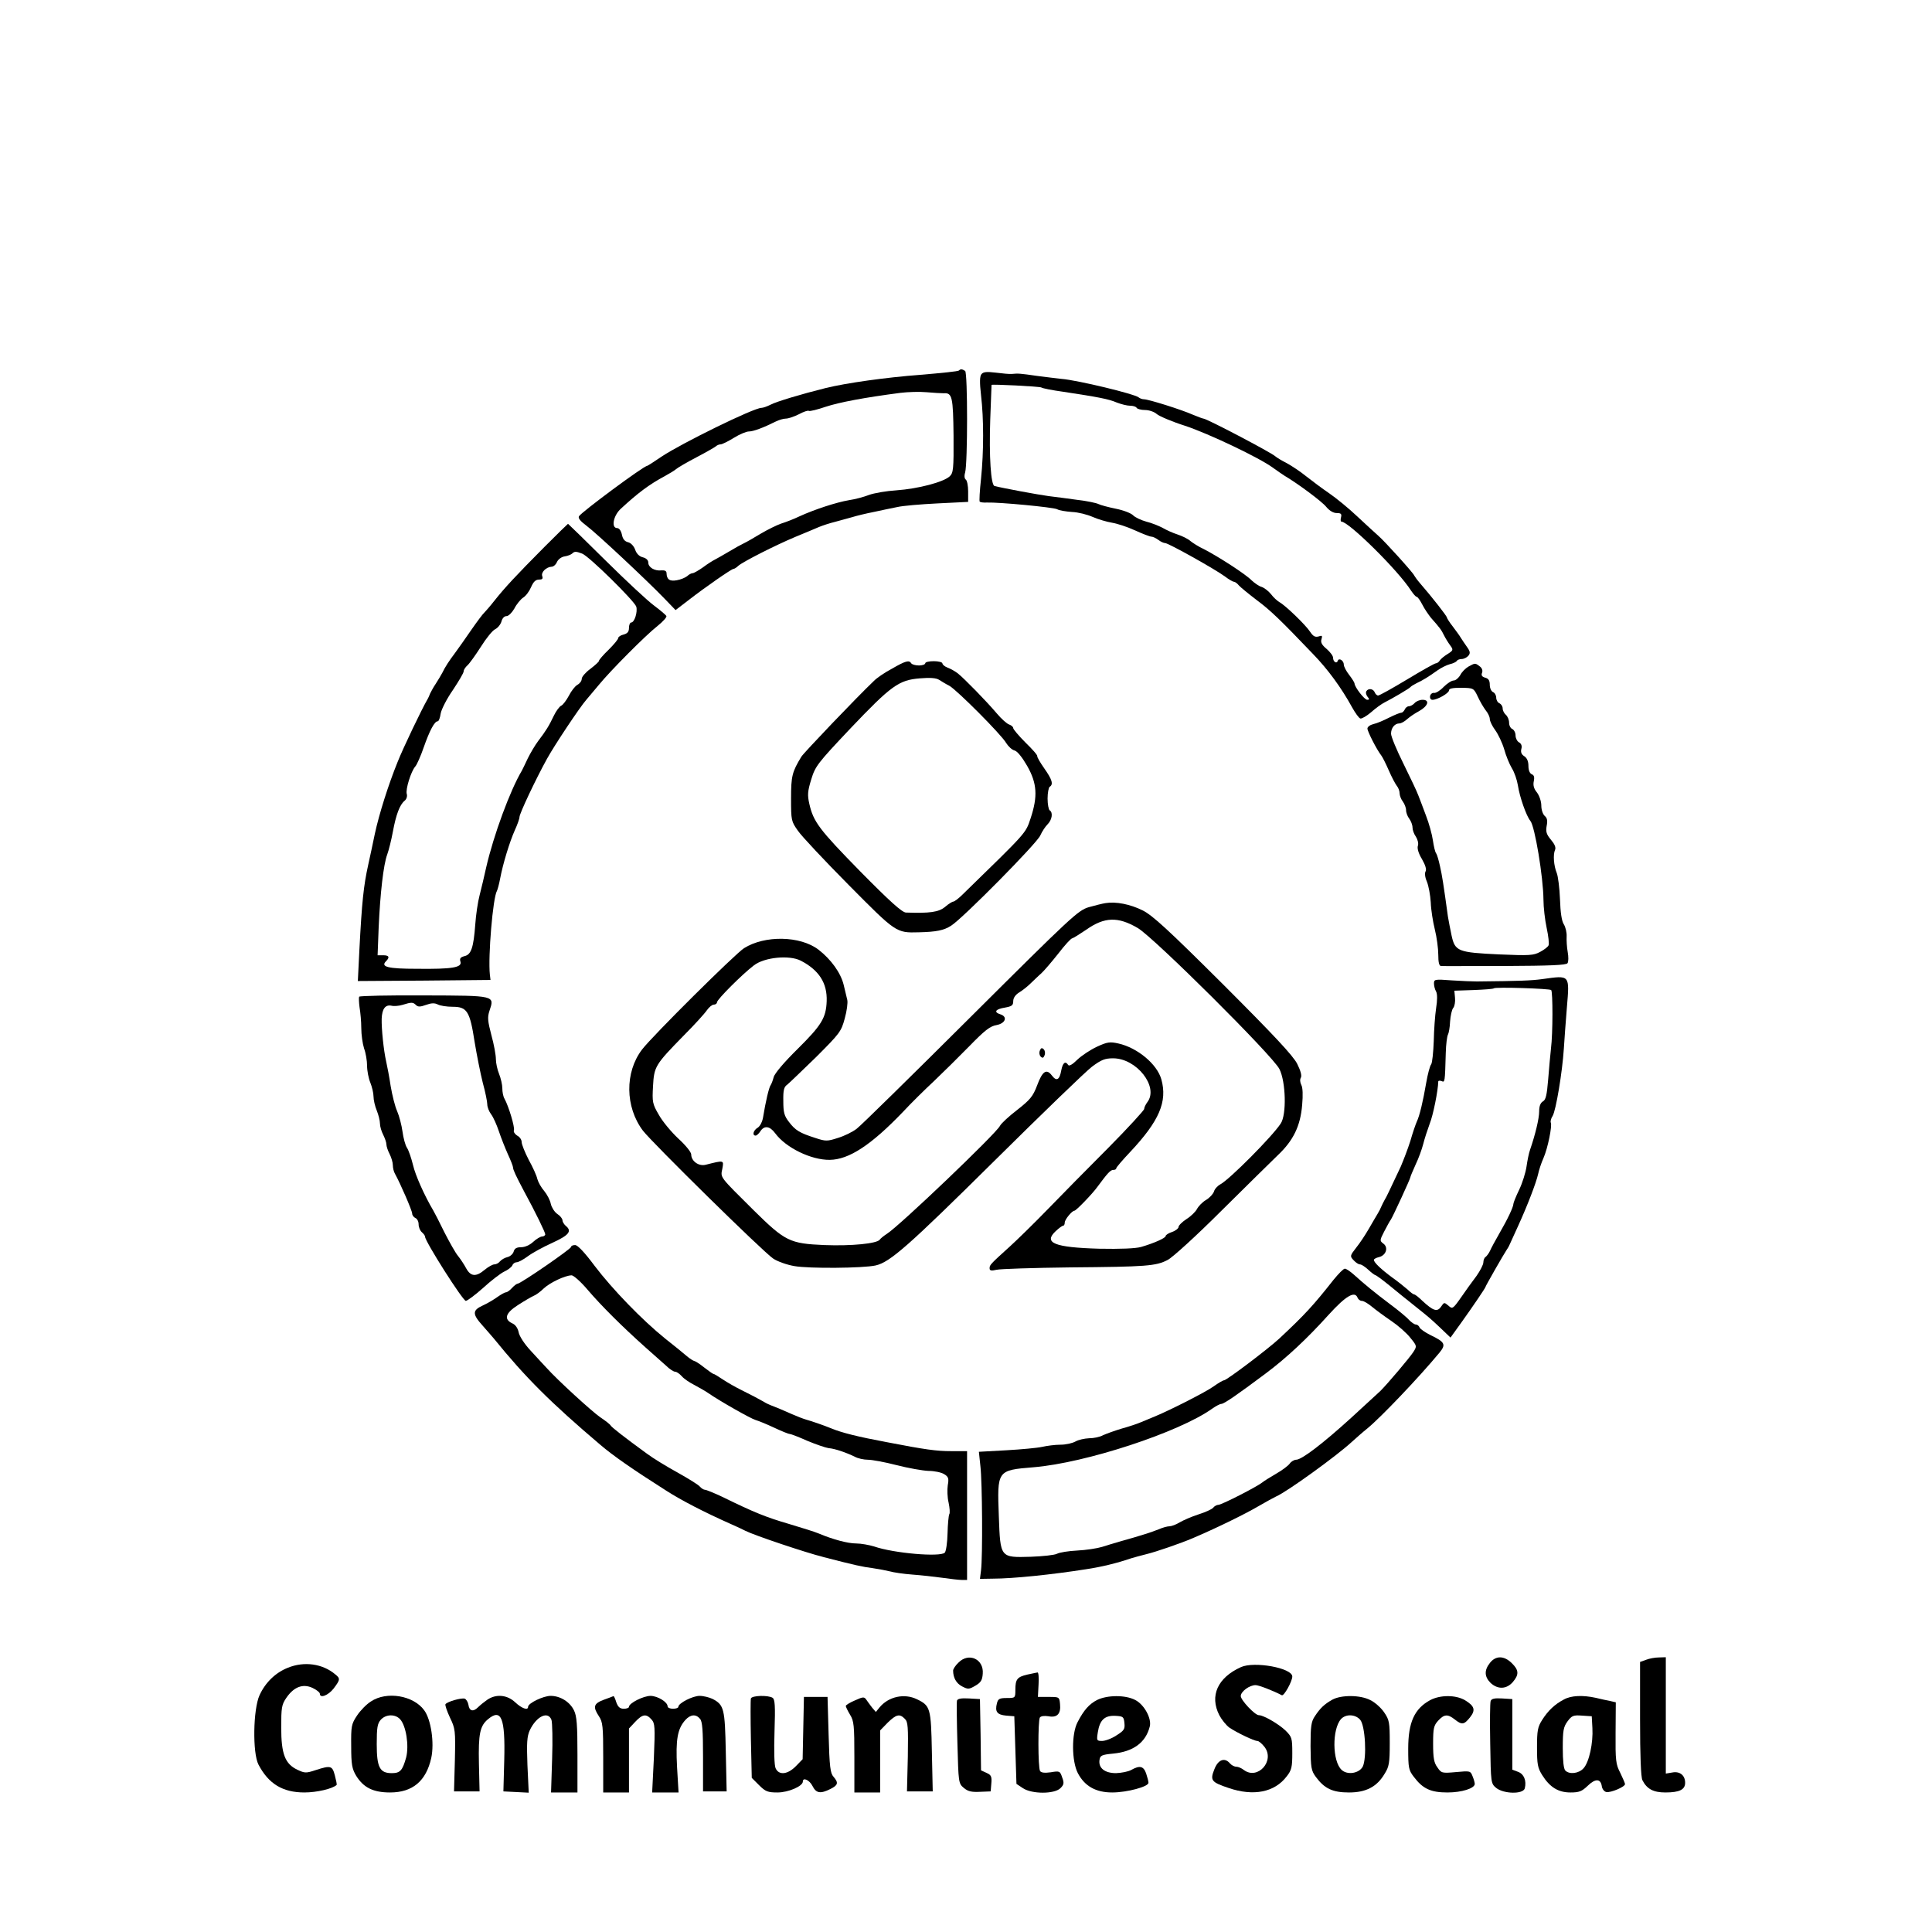  <svg  version="1.0" xmlns="http://www.w3.org/2000/svg"  width="900pt" height="900pt" viewBox="0 0 900 900"  preserveAspectRatio="xMidYMid meet">  <g transform="translate(0,900) scale(0.1,-0.1)" fill="#000000" stroke="none"> <path d="M4467 7274 c-3 -4 -84 -12 -179 -20 -160 -12 -346 -38 -443 -62 -109 -27 -229 -63 -255 -77 -16 -8 -35 -15 -43 -15 -36 0 -372 -165 -465 -227 -35 -24 -65 -43 -67 -43 -16 0 -306 -215 -318 -235 -5 -9 7 -23 35 -44 46 -34 279 -252 364 -340 l51 -53 64 49 c72 56 197 143 206 143 4 0 14 6 22 14 23 20 173 96 266 135 44 18 94 39 110 46 17 7 50 18 75 24 25 7 61 17 80 22 19 6 64 17 100 24 36 8 85 18 110 23 25 6 109 13 188 17 l142 7 0 49 c0 26 -5 51 -11 55 -6 4 -8 17 -3 33 12 44 12 465 0 473 -14 9 -21 10 -29 2z m-71 -106 c40 3 44 -17 46 -198 1 -156 -1 -173 -18 -189 -29 -27 -148 -58 -247 -65 -48 -3 -106 -13 -130 -22 -23 -9 -64 -20 -92 -24 -59 -10 -160 -43 -230 -75 -27 -13 -66 -28 -86 -34 -20 -7 -63 -28 -95 -47 -33 -20 -68 -40 -79 -45 -11 -5 -42 -22 -70 -39 -27 -16 -57 -33 -65 -37 -8 -4 -33 -19 -54 -35 -21 -15 -44 -28 -49 -28 -6 0 -18 -6 -26 -14 -9 -7 -30 -16 -48 -19 -33 -6 -47 3 -48 33 0 10 -8 14 -23 13 -32 -4 -62 14 -62 36 0 12 -10 21 -26 25 -16 4 -29 17 -35 35 -6 17 -20 32 -33 35 -16 4 -25 15 -29 36 -4 18 -13 30 -22 30 -29 0 -18 59 18 91 78 72 131 112 202 150 22 12 47 27 55 34 8 7 51 32 95 55 44 23 84 46 90 51 5 5 15 9 22 9 7 0 35 14 61 30 27 17 59 30 70 30 21 0 67 17 125 46 16 8 37 14 48 14 11 0 38 9 60 20 22 12 43 19 47 16 4 -3 40 6 78 19 64 21 180 43 349 65 33 4 87 6 120 3 33 -3 70 -5 81 -5z"/> <path d="M4572 7257 c-8 -10 -9 -37 -2 -98 13 -110 13 -262 0 -389 -6 -56 -9 -105 -6 -107 3 -3 18 -5 33 -4 58 2 309 -22 327 -31 10 -6 42 -11 70 -13 28 -1 71 -12 96 -23 25 -11 66 -23 90 -27 25 -4 73 -20 108 -36 35 -16 69 -29 76 -29 7 0 21 -7 32 -15 10 -8 25 -15 32 -15 15 0 235 -123 279 -156 17 -13 36 -24 41 -24 5 0 16 -8 23 -17 8 -9 46 -40 84 -69 62 -46 110 -92 260 -249 72 -74 134 -160 183 -249 15 -27 32 -51 39 -53 6 -2 29 11 50 29 21 19 49 39 63 46 36 18 114 64 120 71 3 4 16 12 30 19 30 14 54 29 96 59 17 12 43 25 58 29 14 3 29 10 32 15 3 5 13 9 23 9 10 0 24 7 31 15 10 12 9 20 -6 41 -11 15 -23 34 -29 43 -5 9 -22 32 -37 52 -16 20 -28 40 -28 43 0 6 -70 96 -125 159 -13 15 -25 32 -27 36 -4 12 -137 159 -167 185 -13 11 -57 52 -98 90 -40 38 -99 86 -131 108 -31 21 -79 57 -107 79 -27 22 -68 49 -90 61 -22 11 -47 26 -55 33 -22 19 -319 175 -334 175 -3 0 -25 8 -49 18 -54 24 -207 72 -228 72 -8 0 -19 4 -25 9 -16 15 -284 80 -359 86 -22 2 -74 9 -115 14 -76 11 -87 12 -117 9 -10 -1 -43 2 -74 6 -42 5 -58 4 -67 -7z m279 -62 c5 -4 51 -13 102 -20 165 -25 212 -34 249 -50 21 -8 48 -15 62 -15 14 0 28 -4 31 -10 3 -5 21 -10 39 -10 18 0 43 -8 55 -19 12 -10 70 -35 130 -54 112 -37 349 -150 411 -196 19 -14 43 -30 52 -36 66 -39 177 -122 196 -146 15 -18 33 -29 49 -29 20 0 24 -4 20 -20 -3 -11 -2 -20 2 -20 34 0 265 -228 324 -321 11 -16 22 -29 26 -29 5 0 16 -16 27 -37 10 -20 29 -47 40 -61 41 -46 49 -57 61 -82 7 -14 20 -35 29 -47 15 -20 14 -23 -13 -40 -15 -9 -32 -23 -36 -30 -4 -7 -13 -13 -18 -13 -6 0 -66 -34 -134 -75 -68 -41 -129 -75 -135 -75 -6 0 -13 7 -16 15 -7 17 -30 20 -39 5 -4 -6 -1 -17 5 -25 10 -12 10 -15 -1 -15 -13 0 -59 60 -59 76 0 4 -11 22 -25 40 -14 18 -25 39 -25 48 0 19 -23 33 -28 18 -5 -16 -22 -5 -22 14 0 9 -14 27 -30 41 -22 18 -29 31 -24 45 5 17 3 19 -14 13 -16 -4 -25 1 -39 22 -20 31 -115 123 -143 138 -10 6 -28 22 -39 37 -12 15 -32 30 -44 34 -12 3 -33 18 -47 31 -27 28 -154 110 -222 145 -24 11 -52 29 -63 38 -11 10 -38 23 -59 30 -22 7 -53 21 -70 31 -17 9 -51 23 -76 29 -25 7 -52 20 -61 29 -9 10 -45 24 -80 31 -35 7 -72 17 -82 22 -10 5 -52 14 -95 19 -42 6 -104 14 -137 18 -52 7 -218 38 -252 47 -17 4 -26 136 -20 311 3 87 6 159 6 160 2 4 223 -7 232 -12z"/> <path d="M2537 6453 c-138 -139 -184 -189 -232 -249 -21 -27 -44 -53 -50 -59 -6 -5 -33 -41 -60 -80 -26 -38 -60 -86 -74 -105 -30 -40 -47 -66 -61 -95 -6 -11 -19 -33 -30 -50 -11 -16 -22 -37 -26 -45 -3 -8 -9 -22 -14 -30 -25 -43 -112 -224 -138 -290 -43 -106 -86 -242 -106 -335 -9 -44 -23 -109 -31 -145 -21 -96 -29 -167 -41 -398 l-7 -142 309 2 309 3 -3 25 c-9 83 14 359 33 390 3 6 10 31 15 58 13 69 44 170 68 224 12 26 22 54 22 62 0 16 76 177 128 271 34 62 153 241 184 276 13 15 39 46 58 69 54 66 219 232 273 274 26 21 45 42 41 47 -3 5 -29 27 -57 48 -29 21 -130 115 -226 210 -95 94 -174 171 -175 171 -1 0 -50 -48 -109 -107z m175 -32 c32 -12 243 -220 252 -247 7 -24 -8 -74 -24 -74 -5 0 -10 -11 -10 -25 0 -18 -7 -26 -25 -31 -14 -3 -25 -11 -25 -16 0 -6 -20 -30 -45 -55 -25 -24 -45 -47 -45 -52 0 -4 -18 -20 -40 -37 -22 -16 -40 -37 -40 -46 0 -10 -9 -22 -20 -28 -11 -6 -29 -29 -40 -51 -12 -22 -27 -42 -35 -46 -8 -3 -24 -24 -35 -47 -23 -48 -35 -68 -73 -118 -15 -20 -36 -56 -48 -80 -11 -24 -24 -50 -28 -58 -55 -92 -132 -302 -166 -450 -9 -41 -23 -100 -31 -131 -8 -30 -17 -91 -20 -135 -8 -108 -19 -141 -50 -148 -19 -5 -24 -11 -19 -26 8 -27 -38 -35 -203 -33 -135 0 -170 9 -144 35 19 19 14 28 -13 28 l-26 0 5 131 c7 156 22 291 40 339 7 19 19 67 26 105 15 81 32 126 55 145 9 7 13 21 10 31 -7 21 20 107 40 129 7 8 25 48 39 89 27 77 50 121 65 121 5 0 11 16 14 37 4 20 29 69 57 109 27 41 50 79 50 87 0 7 8 19 18 28 9 8 37 47 62 86 25 40 55 77 67 82 12 6 25 22 29 36 4 15 13 25 24 25 9 0 25 16 36 35 10 20 29 43 41 51 13 8 29 30 37 49 11 25 21 35 37 35 15 0 19 4 15 16 -7 18 19 43 44 44 8 0 20 10 25 23 6 12 21 23 35 25 14 2 29 8 35 13 11 11 18 11 47 0z"/> <path d="M4155 5885 c-34 -18 -72 -44 -85 -58 -79 -75 -327 -335 -337 -352 -43 -71 -48 -90 -48 -195 0 -102 1 -106 32 -150 17 -25 123 -138 236 -252 221 -223 221 -224 327 -221 83 2 117 9 151 31 53 33 400 384 415 420 8 18 23 41 34 52 21 21 26 55 10 65 -5 3 -10 28 -10 55 0 27 5 52 10 55 18 11 11 34 -25 85 -19 27 -34 53 -33 57 2 5 -23 33 -55 64 -31 31 -57 62 -57 67 0 6 -8 13 -19 17 -10 3 -36 26 -57 51 -51 60 -153 164 -182 187 -13 10 -34 22 -48 27 -13 5 -24 14 -24 20 0 5 -18 10 -40 10 -22 0 -40 -4 -40 -10 0 -5 -13 -10 -29 -10 -17 0 -33 5 -36 10 -10 16 -26 12 -90 -25z m268 -80 c35 -20 241 -226 264 -266 10 -16 27 -32 39 -35 13 -3 36 -32 59 -72 46 -81 50 -141 16 -244 -24 -71 -13 -59 -317 -355 -18 -18 -38 -33 -43 -33 -5 0 -23 -11 -39 -25 -29 -24 -71 -30 -182 -26 -18 1 -74 51 -213 192 -192 196 -218 231 -237 315 -9 40 -8 58 9 113 19 62 29 75 181 236 192 202 227 227 325 235 48 4 76 2 90 -7 11 -7 32 -20 48 -28z"/> <path d="M6841 5895 c-14 -8 -31 -25 -38 -39 -8 -14 -22 -26 -31 -26 -10 0 -31 -14 -47 -30 -16 -17 -36 -29 -44 -28 -8 2 -17 -5 -19 -14 -2 -11 3 -18 11 -18 23 0 77 31 77 44 0 9 17 12 57 12 57 -1 58 -1 77 -41 10 -22 27 -51 37 -64 11 -13 19 -31 19 -40 0 -10 11 -33 25 -52 14 -19 33 -59 42 -89 8 -30 25 -71 36 -89 12 -19 24 -55 28 -80 8 -53 39 -142 58 -165 21 -25 60 -262 61 -366 0 -36 7 -96 15 -133 8 -37 12 -73 9 -80 -2 -7 -20 -21 -39 -31 -31 -17 -50 -18 -191 -12 -192 9 -206 14 -222 88 -6 29 -14 69 -17 88 -21 153 -27 191 -37 235 -6 28 -14 55 -18 60 -5 6 -11 33 -15 60 -4 28 -18 79 -32 115 -13 36 -30 79 -36 95 -6 17 -37 82 -69 147 -32 64 -58 127 -58 140 0 27 17 48 39 48 8 0 24 9 35 19 12 11 37 28 56 38 43 24 52 53 17 53 -14 0 -30 -7 -37 -15 -7 -8 -19 -15 -27 -15 -7 0 -16 -7 -19 -15 -4 -8 -11 -15 -16 -15 -6 0 -31 -10 -57 -23 -25 -13 -58 -27 -73 -30 -16 -4 -28 -13 -28 -21 0 -13 43 -98 65 -126 6 -8 22 -40 35 -70 13 -30 30 -62 37 -71 7 -8 13 -24 13 -35 0 -10 7 -28 15 -38 8 -11 15 -29 15 -40 0 -12 7 -30 15 -40 8 -11 15 -29 15 -41 0 -11 7 -31 16 -43 8 -13 13 -31 9 -42 -4 -12 3 -36 19 -62 16 -28 22 -48 17 -57 -5 -8 -3 -28 6 -48 8 -20 16 -63 18 -97 1 -33 10 -90 19 -126 9 -36 16 -89 16 -117 0 -36 4 -53 13 -53 6 -1 140 0 297 0 210 1 286 4 292 13 5 7 5 30 1 52 -4 22 -6 55 -5 73 1 18 -5 43 -13 56 -10 15 -16 55 -18 117 -2 52 -9 107 -15 122 -14 34 -18 86 -8 108 5 11 -2 27 -19 47 -21 25 -25 38 -20 65 5 24 2 37 -9 46 -9 8 -16 29 -16 48 0 20 -9 46 -20 61 -15 18 -19 34 -15 53 4 19 1 28 -9 32 -10 4 -16 19 -16 39 0 22 -7 37 -19 45 -13 8 -18 19 -14 34 4 14 0 25 -11 31 -9 5 -16 20 -16 32 0 13 -7 26 -15 30 -8 3 -15 16 -15 29 0 14 -7 30 -15 37 -8 7 -15 20 -15 30 0 10 -7 20 -15 24 -8 3 -15 15 -15 26 0 11 -7 23 -15 26 -8 4 -15 18 -15 34 0 20 -6 29 -21 33 -15 4 -20 11 -15 23 4 10 0 22 -11 30 -21 16 -21 16 -52 -1z"/> <path d="M5150 4793 c-14 -2 -49 -11 -78 -19 -50 -15 -79 -42 -550 -511 -273 -272 -512 -507 -531 -521 -19 -15 -58 -34 -88 -43 -49 -16 -57 -16 -105 0 -72 23 -93 35 -123 75 -22 28 -26 45 -26 97 -1 50 3 66 18 76 10 8 70 66 135 129 110 110 117 119 133 179 10 35 15 74 12 87 -3 13 -11 45 -17 71 -14 56 -59 118 -117 163 -85 65 -250 68 -347 7 -41 -26 -426 -408 -475 -472 -81 -106 -79 -268 4 -378 42 -55 561 -566 607 -596 19 -13 63 -29 99 -35 67 -12 319 -10 378 3 67 15 153 91 551 485 223 221 428 419 457 441 43 32 60 39 98 39 110 0 214 -133 160 -204 -8 -11 -15 -25 -15 -32 0 -6 -75 -88 -167 -181 -93 -93 -220 -222 -283 -287 -63 -65 -142 -142 -175 -172 -93 -84 -95 -87 -95 -102 0 -11 7 -13 33 -7 17 4 172 9 342 11 356 3 400 6 455 35 23 12 135 114 249 228 114 113 233 230 264 260 72 68 105 136 113 234 4 45 3 81 -4 93 -6 12 -7 26 -2 34 5 9 -1 32 -17 64 -19 38 -109 134 -344 369 -257 256 -330 323 -376 346 -58 29 -125 42 -173 34z m150 -116 c75 -44 629 -595 660 -657 30 -59 34 -213 6 -254 -39 -60 -238 -260 -281 -283 -13 -7 -27 -22 -30 -34 -4 -11 -20 -29 -37 -39 -17 -10 -35 -29 -42 -42 -6 -12 -28 -34 -49 -47 -20 -13 -37 -30 -37 -37 0 -6 -13 -17 -30 -23 -16 -5 -30 -14 -30 -19 0 -9 -53 -33 -115 -51 -26 -7 -95 -10 -195 -8 -208 6 -261 27 -202 82 15 14 30 25 34 25 5 0 8 7 8 15 0 14 34 55 45 55 8 0 85 80 107 111 48 65 61 79 74 79 8 0 14 3 14 8 0 4 30 39 66 77 134 143 173 233 144 337 -20 71 -111 147 -200 167 -40 9 -52 7 -100 -15 -30 -14 -71 -41 -91 -60 -23 -23 -39 -32 -43 -25 -13 20 -25 11 -32 -24 -8 -46 -22 -54 -44 -25 -25 33 -44 21 -69 -47 -19 -50 -32 -66 -92 -113 -39 -30 -75 -63 -81 -75 -19 -37 -468 -466 -527 -503 -14 -9 -29 -21 -33 -27 -13 -18 -131 -30 -258 -25 -161 7 -182 17 -329 162 -161 160 -155 151 -146 194 7 40 9 40 -78 18 -32 -8 -67 17 -67 48 0 11 -27 44 -60 74 -33 31 -74 80 -91 111 -30 51 -31 60 -27 133 5 92 10 100 143 236 50 50 98 103 108 118 10 14 24 26 32 26 8 0 15 5 15 11 0 13 118 131 172 172 49 38 165 49 218 22 85 -44 124 -104 121 -189 -3 -78 -24 -112 -136 -223 -62 -61 -107 -114 -111 -131 -4 -15 -10 -31 -14 -37 -8 -10 -24 -80 -35 -148 -3 -21 -14 -43 -25 -50 -21 -12 -27 -37 -10 -37 5 0 15 9 22 20 18 28 44 25 69 -9 50 -68 168 -125 254 -124 90 1 193 69 340 222 38 41 104 106 145 144 41 39 116 113 165 163 72 74 97 94 128 99 41 8 52 39 17 50 -32 10 -23 24 20 31 33 6 40 10 40 30 0 15 10 30 28 41 15 9 39 28 53 42 15 14 37 36 50 47 13 12 49 54 79 92 30 39 59 71 65 71 5 1 34 19 65 40 85 60 148 62 240 8z"/> <path d="M4844 4106 c-4 -10 -2 -22 4 -28 8 -8 13 -7 18 6 4 10 2 22 -4 28 -8 8 -13 7 -18 -6z"/> <path d="M7185 4439 c-52 -7 -103 -9 -305 -11 -19 0 -72 2 -117 5 -79 6 -83 5 -83 -14 0 -11 4 -28 10 -38 6 -12 6 -40 0 -77 -5 -33 -10 -102 -11 -154 -2 -52 -7 -101 -12 -108 -6 -7 -16 -45 -23 -85 -15 -88 -31 -155 -44 -182 -5 -11 -19 -51 -30 -90 -12 -38 -33 -92 -45 -120 -52 -110 -66 -141 -75 -155 -5 -8 -11 -22 -15 -30 -3 -8 -11 -24 -18 -35 -7 -11 -25 -43 -41 -70 -16 -28 -42 -67 -59 -88 -28 -36 -29 -39 -12 -57 10 -11 23 -20 30 -20 7 0 24 -11 39 -25 15 -14 30 -25 33 -25 3 0 32 -21 64 -47 32 -27 84 -68 115 -93 75 -60 74 -59 126 -108 l45 -43 49 68 c58 81 114 164 114 168 0 4 84 151 100 175 6 8 13 22 16 30 4 8 20 44 36 79 43 94 84 201 93 241 4 19 15 53 25 75 20 45 42 153 34 166 -2 5 1 19 9 31 15 25 45 203 52 313 2 39 9 124 14 190 13 156 16 152 -114 134z m41 -51 c8 -9 8 -201 -1 -273 -3 -27 -9 -92 -13 -143 -6 -73 -11 -96 -25 -103 -11 -7 -17 -22 -17 -46 0 -34 -18 -108 -42 -178 -6 -16 -13 -52 -17 -80 -4 -27 -19 -76 -34 -107 -15 -31 -27 -61 -27 -66 0 -14 -26 -70 -65 -137 -19 -33 -39 -70 -44 -82 -5 -11 -15 -24 -20 -28 -6 -3 -11 -15 -11 -26 0 -10 -15 -39 -32 -63 -18 -24 -51 -69 -72 -100 -38 -54 -40 -55 -59 -38 -19 16 -20 16 -34 -5 -18 -26 -36 -20 -88 28 -16 16 -33 29 -37 29 -4 0 -18 10 -31 23 -14 12 -46 38 -73 57 -50 37 -84 69 -84 81 0 4 11 10 24 13 33 8 45 45 20 63 -17 13 -17 15 4 56 12 23 26 49 32 57 11 18 90 189 90 196 0 3 11 29 24 58 14 29 30 73 36 97 6 24 20 67 30 94 16 39 39 154 40 197 0 4 7 5 15 2 16 -7 16 -8 20 132 1 39 6 77 10 84 4 7 9 34 10 61 2 27 8 56 15 64 6 7 10 29 8 47 l-3 33 90 3 c49 2 92 5 94 8 7 7 259 -1 267 -8z"/> <path d="M1673 4357 c-2 -4 -1 -27 2 -50 4 -23 8 -66 8 -96 0 -31 6 -73 13 -95 8 -21 14 -58 14 -81 0 -23 7 -59 15 -78 8 -20 15 -49 15 -65 0 -16 7 -46 15 -65 8 -20 15 -47 15 -61 0 -13 7 -37 15 -52 8 -16 15 -36 15 -45 0 -9 7 -30 15 -45 8 -16 15 -39 15 -52 0 -12 4 -30 10 -40 25 -45 80 -172 80 -185 0 -8 7 -17 15 -21 8 -3 15 -16 15 -29 0 -14 7 -30 15 -37 8 -7 15 -16 15 -21 0 -22 176 -299 190 -299 8 1 44 28 80 60 36 33 80 67 98 76 18 8 36 22 39 30 3 8 12 14 20 14 8 0 32 13 52 28 20 15 71 43 113 62 79 36 94 55 63 80 -8 7 -15 19 -15 26 0 7 -11 21 -24 29 -13 9 -26 30 -30 46 -3 17 -17 44 -31 61 -14 16 -28 41 -32 56 -3 15 -21 55 -40 89 -18 35 -33 72 -33 83 0 11 -9 24 -21 30 -11 7 -18 18 -15 25 5 14 -25 113 -44 147 -6 10 -10 31 -10 48 0 17 -7 47 -15 67 -8 19 -15 51 -15 69 0 19 -9 69 -21 112 -17 65 -19 83 -9 113 24 72 30 71 -304 72 -164 1 -300 -2 -303 -6z m265 -39 c9 -9 20 -9 47 1 25 9 40 9 54 2 11 -6 42 -11 70 -11 67 0 80 -21 102 -164 10 -61 27 -146 38 -190 12 -43 21 -89 21 -101 0 -12 8 -33 18 -46 10 -13 26 -49 36 -79 10 -30 29 -78 42 -107 13 -28 24 -56 24 -62 0 -10 14 -40 49 -106 57 -105 101 -196 101 -205 0 -5 -7 -10 -14 -10 -8 0 -27 -11 -42 -25 -16 -15 -39 -25 -56 -25 -22 0 -31 -6 -35 -20 -3 -11 -16 -23 -29 -26 -13 -3 -28 -12 -35 -20 -6 -8 -18 -14 -26 -14 -8 0 -28 -11 -45 -25 -40 -34 -65 -32 -86 6 -9 17 -26 43 -38 58 -12 14 -40 64 -64 111 -23 47 -46 92 -51 100 -42 71 -84 165 -95 213 -8 32 -20 68 -28 80 -8 12 -17 46 -21 76 -4 29 -15 72 -25 95 -10 22 -23 75 -30 116 -6 41 -16 93 -21 115 -12 53 -22 151 -21 199 2 47 17 67 46 61 11 -3 35 -1 51 4 42 13 49 13 63 -1z"/> <path d="M2660 3191 c0 -9 -235 -171 -249 -171 -4 0 -16 -9 -26 -20 -10 -11 -22 -20 -28 -20 -5 0 -23 -10 -40 -22 -18 -13 -49 -31 -69 -40 -48 -22 -48 -40 0 -93 20 -23 44 -50 53 -61 146 -180 263 -297 495 -494 61 -52 150 -114 309 -215 69 -44 172 -98 305 -157 25 -11 53 -24 62 -29 41 -21 279 -101 366 -123 147 -38 180 -45 227 -51 28 -4 64 -11 80 -15 17 -5 64 -12 105 -15 41 -3 104 -10 140 -15 36 -5 76 -10 90 -10 l25 0 0 300 0 300 -75 0 c-67 0 -119 7 -300 42 -134 25 -209 44 -255 63 -39 16 -95 35 -120 42 -11 3 -40 14 -65 25 -45 20 -71 31 -100 42 -8 3 -23 10 -32 16 -34 19 -53 29 -103 54 -27 13 -67 36 -88 50 -21 14 -40 26 -44 26 -3 0 -22 14 -43 30 -21 17 -42 30 -46 30 -5 1 -21 11 -35 23 -14 12 -59 49 -100 81 -109 88 -246 230 -329 339 -46 62 -79 97 -91 97 -11 0 -19 -4 -19 -9z m78 -200 c65 -76 163 -173 267 -266 37 -33 81 -72 98 -87 16 -16 35 -28 42 -28 7 0 20 -9 31 -21 10 -12 37 -30 59 -41 22 -12 51 -28 65 -38 52 -36 196 -118 220 -125 14 -4 53 -20 87 -36 34 -16 66 -29 72 -29 5 0 42 -14 82 -32 41 -17 85 -32 99 -34 29 -2 83 -21 122 -40 14 -8 42 -14 61 -14 19 0 79 -11 133 -25 55 -14 122 -26 149 -27 28 0 60 -7 73 -15 20 -12 23 -20 17 -52 -3 -20 -2 -57 4 -81 5 -24 7 -49 3 -54 -3 -6 -7 -46 -8 -89 -1 -44 -7 -84 -13 -90 -21 -21 -237 -3 -329 29 -23 7 -61 14 -84 14 -39 0 -109 19 -173 46 -16 7 -79 27 -140 45 -106 31 -161 53 -310 126 -38 18 -75 33 -81 33 -6 0 -17 7 -24 15 -6 8 -53 37 -103 65 -51 28 -115 67 -143 88 -106 77 -163 122 -169 131 -3 6 -25 23 -49 39 -38 26 -199 173 -250 230 -12 12 -44 48 -73 79 -30 32 -54 69 -57 87 -4 19 -15 35 -29 41 -41 19 -33 48 25 85 29 19 62 38 73 43 11 4 33 20 48 35 29 27 98 60 129 61 9 1 44 -30 76 -68z"/> <path d="M6212 3038 c-93 -118 -133 -162 -253 -274 -53 -49 -245 -194 -257 -194 -5 0 -27 -13 -48 -28 -36 -26 -197 -108 -271 -139 -18 -7 -47 -20 -65 -27 -18 -8 -60 -22 -93 -31 -33 -10 -72 -24 -87 -31 -14 -8 -43 -14 -65 -14 -21 -1 -49 -7 -63 -15 -14 -8 -45 -15 -70 -15 -25 0 -63 -5 -85 -10 -22 -5 -97 -12 -168 -16 l-127 -7 7 -66 c9 -74 11 -424 3 -486 l-5 -40 60 1 c93 0 277 19 435 44 68 10 143 28 210 51 14 4 45 13 70 19 46 11 161 51 215 74 106 45 242 111 310 151 33 19 69 39 80 44 51 22 279 187 350 252 22 20 56 50 75 65 61 50 237 234 335 352 32 39 27 50 -42 83 -24 12 -47 28 -50 35 -3 8 -11 14 -18 14 -6 0 -20 10 -31 21 -10 12 -50 45 -89 74 -73 55 -117 91 -169 138 -17 15 -35 27 -41 27 -7 0 -30 -24 -53 -52z m112 -83 c3 -8 12 -15 20 -15 9 0 30 -13 48 -28 18 -15 59 -45 90 -66 31 -21 71 -56 88 -78 31 -38 31 -39 14 -66 -16 -25 -118 -146 -154 -182 -9 -8 -70 -64 -136 -125 -132 -120 -230 -195 -256 -195 -9 0 -23 -8 -30 -18 -7 -10 -35 -31 -63 -47 -27 -16 -57 -34 -65 -41 -25 -20 -189 -104 -204 -104 -7 0 -19 -6 -25 -14 -6 -7 -37 -21 -69 -31 -31 -10 -70 -27 -87 -37 -16 -10 -38 -18 -47 -18 -10 0 -32 -6 -50 -14 -32 -13 -88 -31 -178 -56 -25 -7 -64 -19 -86 -26 -23 -7 -75 -15 -116 -17 -41 -2 -83 -9 -94 -15 -11 -6 -66 -12 -122 -14 -143 -4 -142 -6 -149 188 -8 215 -9 215 162 229 243 20 678 163 832 273 17 12 36 22 42 22 13 0 75 43 206 141 98 73 196 165 294 274 80 88 122 113 135 80z"/> <path d="M4465 1255 c-14 -13 -25 -30 -25 -37 0 -34 15 -60 42 -74 27 -14 32 -14 61 3 26 15 33 26 35 56 6 68 -65 101 -113 52z"/> <path d="M6941 1254 c-28 -35 -26 -65 3 -94 34 -31 74 -29 103 4 30 35 29 56 -5 89 -36 35 -74 35 -101 1z"/> <path d="M7668 1268 l-28 -10 0 -264 c0 -176 4 -273 11 -287 21 -41 51 -57 107 -57 65 0 92 13 92 45 0 35 -25 55 -60 48 l-30 -5 0 271 0 271 -32 -1 c-18 0 -45 -5 -60 -11z"/> <path d="M1341 1231 c-58 -23 -105 -69 -132 -128 -30 -66 -33 -269 -5 -323 47 -90 113 -130 214 -130 57 0 131 17 150 35 2 2 -2 21 -8 44 -12 46 -19 48 -90 25 -45 -15 -51 -14 -85 2 -57 27 -75 73 -75 196 0 93 2 107 24 139 35 51 77 67 122 46 19 -9 34 -21 34 -27 0 -23 39 -8 64 24 31 41 32 47 8 66 -59 50 -145 62 -221 31z"/> <path d="M5781 1234 c-109 -49 -147 -134 -101 -224 11 -21 32 -47 47 -58 34 -23 115 -62 130 -62 7 0 21 -12 33 -27 51 -65 -31 -157 -96 -108 -10 8 -26 15 -35 15 -9 0 -22 7 -29 15 -25 30 -56 18 -73 -27 -21 -52 -14 -60 66 -87 117 -40 215 -20 271 54 23 29 26 44 26 108 0 71 -2 76 -32 106 -33 31 -102 71 -124 71 -18 0 -84 70 -84 89 0 21 40 51 69 51 15 0 82 -26 122 -47 10 -6 49 65 49 87 0 40 -177 72 -239 44z"/> <path d="M4785 1199 c-47 -11 -55 -22 -55 -71 0 -38 -1 -38 -40 -38 -34 0 -41 -4 -46 -25 -10 -39 1 -53 43 -57 l38 -3 5 -158 5 -157 30 -20 c42 -28 147 -28 175 0 16 16 18 24 8 50 -10 30 -12 31 -53 24 -29 -4 -45 -2 -50 6 -10 16 -10 233 -1 249 5 7 20 9 40 6 40 -8 59 11 54 57 -3 33 -4 33 -53 33 l-50 0 3 58 c2 31 0 57 -5 56 -4 -1 -26 -5 -48 -10z"/> <path d="M1728 1074 c-21 -13 -50 -43 -65 -66 -26 -39 -28 -49 -27 -142 0 -86 4 -106 23 -138 34 -55 79 -78 158 -78 105 0 168 53 192 161 15 70 -1 179 -33 222 -50 69 -175 90 -248 41z m136 -83 c28 -31 42 -123 28 -178 -17 -61 -28 -73 -67 -73 -56 0 -70 27 -70 135 0 77 3 96 19 114 24 26 67 27 90 2z"/> <path d="M2270 1082 c-13 -9 -33 -25 -43 -35 -23 -23 -41 -18 -45 12 -2 12 -10 25 -17 28 -16 5 -82 -14 -90 -26 -2 -5 7 -32 21 -62 25 -52 26 -59 23 -199 l-4 -145 60 0 59 0 -3 130 c-3 139 5 175 42 206 62 52 81 7 76 -189 l-4 -147 59 -3 59 -3 -6 128 c-4 106 -2 134 11 163 31 65 85 91 101 48 4 -13 6 -94 3 -180 l-5 -158 62 0 61 0 0 175 c0 138 -3 181 -16 207 -19 40 -64 68 -109 68 -34 0 -105 -34 -105 -51 0 -18 -29 -8 -60 21 -37 35 -89 40 -130 12z"/> <path d="M2813 1082 c-48 -18 -52 -33 -23 -77 18 -27 20 -47 20 -192 l0 -163 60 0 60 0 0 149 0 149 29 31 c34 36 51 39 76 11 16 -18 17 -34 11 -180 l-8 -160 62 0 61 0 -7 118 c-7 129 2 179 39 220 24 26 49 28 68 5 11 -12 14 -55 14 -177 l0 -161 55 0 55 0 -4 185 c-4 200 -8 218 -62 246 -15 7 -42 14 -60 14 -32 0 -99 -34 -99 -51 0 -5 -11 -9 -25 -9 -14 0 -25 5 -25 11 0 20 -45 48 -79 49 -34 0 -101 -34 -101 -51 0 -5 -11 -9 -24 -9 -18 0 -27 8 -35 30 -5 17 -11 29 -13 29 -2 -1 -22 -9 -45 -17z"/> <path d="M3498 1088 c-2 -7 -2 -93 0 -191 l4 -179 34 -34 c30 -30 41 -34 86 -34 50 0 118 29 118 51 0 21 31 7 45 -21 17 -34 37 -37 83 -14 36 18 39 29 15 57 -15 16 -19 46 -23 196 l-5 176 -55 0 -55 0 -3 -145 -3 -145 -31 -32 c-39 -40 -80 -44 -95 -10 -6 13 -8 79 -5 171 4 120 2 150 -9 157 -21 13 -96 11 -101 -3z"/> <path d="M3983 1079 c-24 -10 -43 -22 -43 -26 0 -4 9 -23 20 -41 18 -29 20 -50 20 -197 l0 -165 60 0 60 0 0 145 0 144 35 36 c40 39 56 43 80 18 15 -14 16 -38 14 -177 l-4 -161 60 0 60 0 -4 185 c-4 203 -7 214 -69 244 -59 29 -133 13 -175 -38 l-17 -21 -18 21 c-9 12 -21 28 -27 37 -9 13 -15 13 -52 -4z"/> <path d="M5111 1081 c-37 -19 -62 -47 -91 -103 -29 -54 -28 -182 1 -238 32 -61 84 -90 160 -90 69 0 169 27 169 45 0 7 -5 26 -11 44 -12 34 -30 38 -69 16 -14 -8 -46 -14 -71 -15 -53 0 -83 24 -77 62 3 20 10 24 63 29 94 9 152 51 171 126 10 37 -26 103 -68 124 -46 24 -130 23 -177 0z m127 -108 c3 -28 -2 -35 -37 -57 -22 -15 -53 -26 -67 -26 -25 0 -26 2 -20 40 9 58 32 79 81 77 37 -2 40 -4 43 -34z"/> <path d="M6206 1082 c-37 -21 -56 -39 -81 -77 -17 -25 -20 -47 -20 -140 1 -101 3 -113 25 -143 40 -54 78 -72 154 -72 79 0 130 26 166 87 21 33 24 51 24 143 0 97 -2 108 -26 143 -14 21 -43 47 -64 57 -47 25 -137 25 -178 2z m130 -93 c24 -27 32 -179 12 -219 -17 -31 -71 -40 -98 -15 -44 40 -45 190 -3 237 22 24 66 23 89 -3z"/> <path d="M6662 1080 c-73 -40 -102 -103 -102 -226 0 -89 2 -100 26 -131 42 -56 79 -73 157 -73 66 0 127 19 127 40 0 5 -4 21 -10 35 -10 26 -11 26 -77 20 -66 -6 -69 -5 -87 22 -16 21 -20 44 -20 110 0 73 3 85 24 108 28 30 44 31 77 5 33 -26 43 -25 71 10 27 34 21 53 -24 80 -43 25 -115 25 -162 0z"/> <path d="M7285 1083 c-42 -22 -73 -51 -101 -95 -21 -33 -24 -50 -24 -128 0 -79 3 -95 24 -129 36 -57 75 -81 132 -81 40 0 53 5 80 31 36 35 61 34 66 -3 2 -12 11 -24 21 -26 20 -4 87 24 87 37 0 4 -10 27 -22 52 -21 40 -23 58 -22 187 l1 142 -26 6 c-14 3 -45 9 -68 15 -60 13 -114 11 -148 -8z m133 -133 c4 -70 -15 -158 -41 -187 -22 -25 -66 -30 -85 -11 -8 8 -12 46 -12 105 0 81 3 98 22 124 20 27 27 30 68 27 l45 -3 3 -55z"/> <path d="M4458 1078 c-2 -7 -1 -97 2 -199 5 -184 5 -187 30 -208 19 -16 36 -20 75 -18 l50 2 3 37 c3 32 -1 40 -22 49 l-26 12 -2 166 -3 166 -51 3 c-36 2 -53 -1 -56 -10z"/> <path d="M6944 1076 c-3 -8 -4 -98 -2 -199 3 -183 3 -185 28 -206 35 -28 125 -30 133 -2 9 36 -4 67 -31 77 l-27 10 0 164 0 165 -48 3 c-35 2 -49 -1 -53 -12z"/> </g> </svg> 